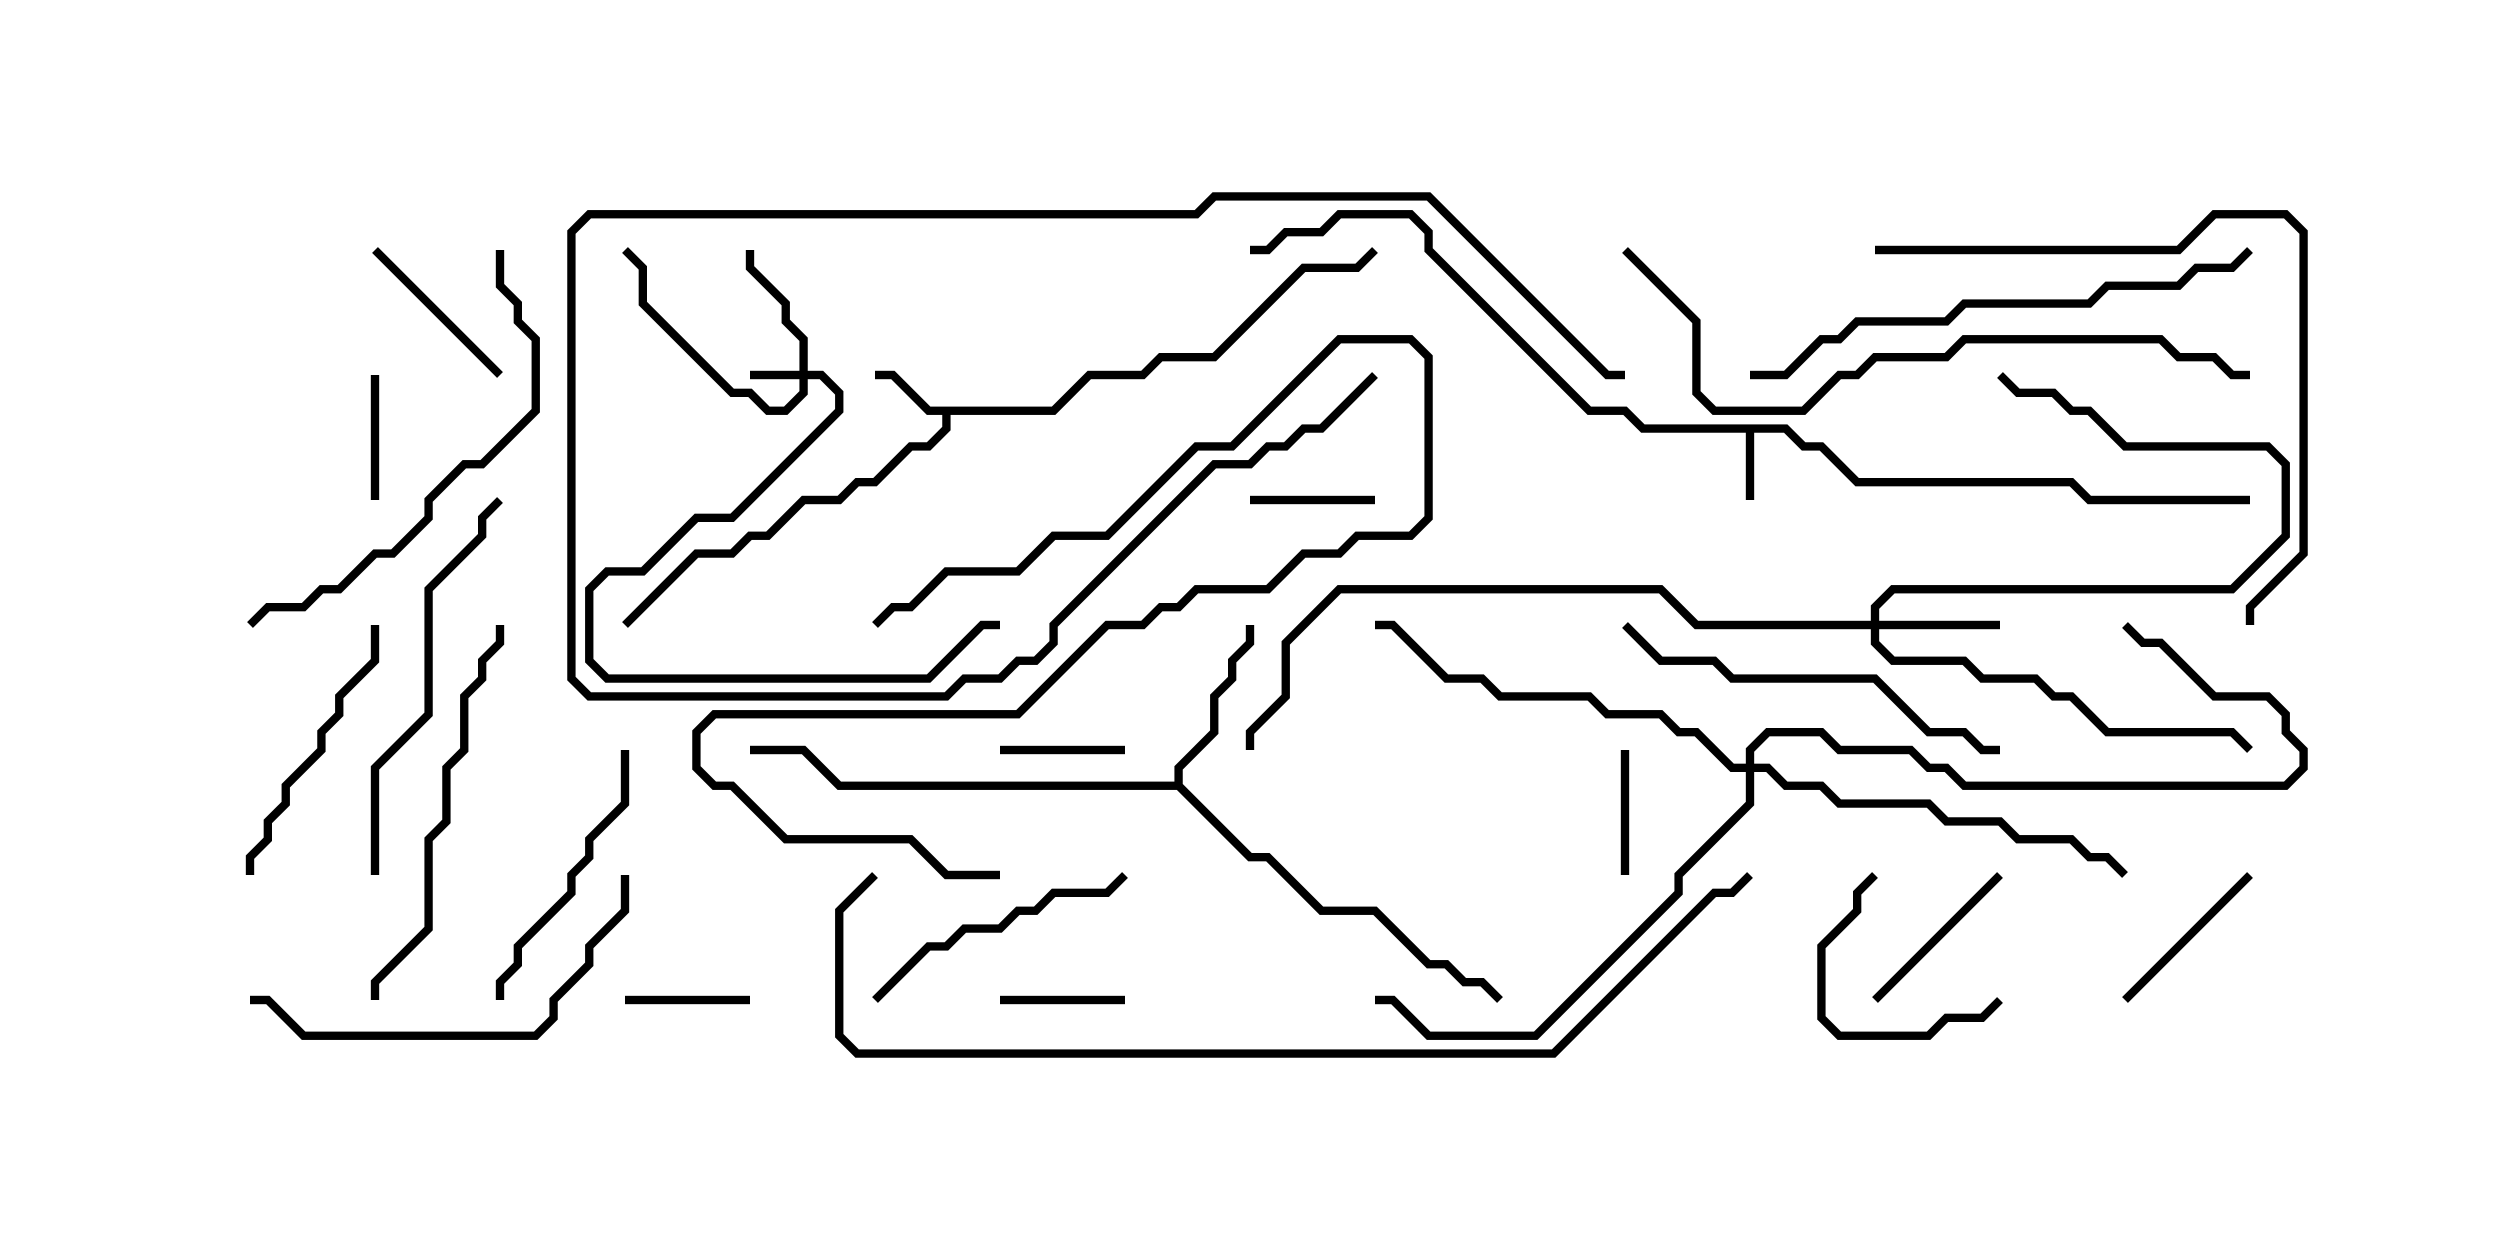 <svg version="1.1" width="30" height="15" xmlns="http://www.w3.org/2000/svg"><path d="M21.449,5.093L21.664,5.307L21.878,5.307L22.306,5.736L24.878,5.736L25.092,5.95L27,5.95L27,6.05L25.051,6.05L24.836,5.836L22.265,5.836L21.836,5.407L21.622,5.407L21.408,5.193L21.05,5.193L21.05,6L20.95,6L20.95,5.193L19.694,5.193L19.479,4.979L19.051,4.979L17.093,3.021L17.093,2.806L16.908,2.621L16.092,2.621L15.878,2.836L15.449,2.836L15.235,3.05L15,3.05L15,2.95L15.194,2.95L15.408,2.736L15.836,2.736L16.051,2.521L16.949,2.521L17.193,2.765L17.193,2.979L19.092,4.879L19.521,4.879L19.735,5.093z" stroke="none"/><path d="M12.622,4.879L13.051,4.45L13.694,4.45L13.908,4.236L14.551,4.236L15.622,3.164L16.265,3.164L16.465,2.965L16.535,3.035L16.306,3.264L15.664,3.264L14.592,4.336L13.949,4.336L13.735,4.55L13.092,4.55L12.664,4.979L11.407,4.979L11.407,5.164L11.164,5.407L10.949,5.407L10.521,5.836L10.306,5.836L10.092,6.05L9.664,6.05L9.235,6.479L9.021,6.479L8.806,6.693L8.378,6.693L7.535,7.535L7.465,7.465L8.336,6.593L8.765,6.593L8.979,6.379L9.194,6.379L9.622,5.95L10.051,5.95L10.265,5.736L10.479,5.736L10.908,5.307L11.122,5.307L11.307,5.122L11.307,4.979L11.122,4.979L10.694,4.55L10.5,4.55L10.5,4.45L10.735,4.45L11.164,4.879z" stroke="none"/><path d="M14.093,9.379L14.093,9.194L14.521,8.765L14.521,8.336L14.736,8.122L14.736,7.908L14.95,7.694L14.95,7.5L15.05,7.5L15.05,7.735L14.836,7.949L14.836,8.164L14.621,8.378L14.621,8.806L14.193,9.235L14.193,9.408L15.021,10.236L15.235,10.236L15.878,10.879L16.521,10.879L17.164,11.521L17.378,11.521L17.592,11.736L17.806,11.736L18.035,11.965L17.965,12.035L17.765,11.836L17.551,11.836L17.336,11.621L17.122,11.621L16.479,10.979L15.836,10.979L15.194,10.336L14.979,10.336L14.122,9.479L10.051,9.479L9.622,9.05L9,9.05L9,8.95L9.664,8.95L10.092,9.379z" stroke="none"/><path d="M9.593,4.45L9.593,4.092L9.379,3.878L9.379,3.664L8.95,3.235L8.95,3L9.05,3L9.05,3.194L9.479,3.622L9.479,3.836L9.693,4.051L9.693,4.45L9.878,4.45L10.121,4.694L10.121,4.949L8.806,6.264L8.378,6.264L7.735,6.907L7.306,6.907L7.121,7.092L7.121,7.908L7.306,8.093L11.122,8.093L11.765,7.45L12,7.45L12,7.55L11.806,7.55L11.164,8.193L7.265,8.193L7.021,7.949L7.021,7.051L7.265,6.807L7.694,6.807L8.336,6.164L8.765,6.164L10.021,4.908L10.021,4.735L9.836,4.55L9.693,4.55L9.693,4.735L9.449,4.979L9.194,4.979L8.979,4.764L8.765,4.764L7.664,3.664L7.664,3.235L7.465,3.035L7.535,2.965L7.764,3.194L7.764,3.622L8.806,4.664L9.021,4.664L9.235,4.879L9.408,4.879L9.593,4.694L9.593,4.55L9,4.55L9,4.45z" stroke="none"/><path d="M22.45,7.45L22.45,7.265L22.694,7.021L26.765,7.021L27.379,6.408L27.379,5.592L27.194,5.407L25.479,5.407L25.051,4.979L24.836,4.979L24.622,4.764L24.194,4.764L23.965,4.535L24.035,4.465L24.235,4.664L24.664,4.664L24.878,4.879L25.092,4.879L25.521,5.307L27.235,5.307L27.479,5.551L27.479,6.449L26.806,7.121L22.735,7.121L22.55,7.306L22.55,7.45L24,7.45L24,7.55L22.55,7.55L22.55,7.694L22.735,7.879L23.592,7.879L23.806,8.093L24.449,8.093L24.664,8.307L24.878,8.307L25.306,8.736L26.806,8.736L27.035,8.965L26.965,9.035L26.765,8.836L25.265,8.836L24.836,8.407L24.622,8.407L24.408,8.193L23.765,8.193L23.551,7.979L22.694,7.979L22.45,7.735L22.45,7.55L20.336,7.55L19.908,7.121L16.092,7.121L15.479,7.735L15.479,8.378L15.05,8.806L15.05,9L14.95,9L14.95,8.765L15.379,8.336L15.379,7.694L16.051,7.021L19.949,7.021L20.378,7.45z" stroke="none"/><path d="M20.95,9.164L20.95,8.979L21.194,8.736L21.878,8.736L22.092,8.95L22.949,8.95L23.164,9.164L23.378,9.164L23.592,9.379L27.408,9.379L27.593,9.194L27.593,9.021L27.379,8.806L27.379,8.592L27.194,8.407L26.551,8.407L25.908,7.764L25.694,7.764L25.465,7.535L25.535,7.465L25.735,7.664L25.949,7.664L26.592,8.307L27.235,8.307L27.479,8.551L27.479,8.765L27.693,8.979L27.693,9.235L27.449,9.479L23.551,9.479L23.336,9.264L23.122,9.264L22.908,9.05L22.051,9.05L21.836,8.836L21.235,8.836L21.05,9.021L21.05,9.164L21.235,9.164L21.449,9.379L21.878,9.379L22.092,9.593L23.164,9.593L23.378,9.807L24.021,9.807L24.235,10.021L24.878,10.021L25.092,10.236L25.306,10.236L25.535,10.465L25.465,10.535L25.265,10.336L25.051,10.336L24.836,10.121L24.194,10.121L23.979,9.907L23.336,9.907L23.122,9.693L22.051,9.693L21.836,9.479L21.408,9.479L21.194,9.264L21.05,9.264L21.05,9.664L20.193,10.521L20.193,10.735L18.449,12.479L17.122,12.479L16.694,12.05L16.5,12.05L16.5,11.95L16.735,11.95L17.164,12.379L18.408,12.379L20.093,10.694L20.093,10.479L20.95,9.622L20.95,9.264L20.765,9.264L20.336,8.836L20.122,8.836L19.908,8.621L19.265,8.621L19.051,8.407L17.979,8.407L17.765,8.193L17.336,8.193L16.694,7.55L16.5,7.55L16.5,7.45L16.735,7.45L17.378,8.093L17.806,8.093L18.021,8.307L19.092,8.307L19.306,8.521L19.949,8.521L20.164,8.736L20.378,8.736L20.806,9.164z" stroke="none"/><path d="M4.55,6L4.45,6L4.45,4.5L4.55,4.5z" stroke="none"/><path d="M12,12.05L12,11.95L13.5,11.95L13.5,12.05z" stroke="none"/><path d="M19.55,10.5L19.45,10.5L19.45,9L19.55,9z" stroke="none"/><path d="M16.5,5.95L16.5,6.05L15,6.05L15,5.95z" stroke="none"/><path d="M13.5,8.95L13.5,9.05L12,9.05L12,8.95z" stroke="none"/><path d="M9,11.95L9,12.05L7.5,12.05L7.5,11.95z" stroke="none"/><path d="M23.965,10.465L24.035,10.535L22.535,12.035L22.465,11.965z" stroke="none"/><path d="M6.035,4.465L5.965,4.535L4.465,3.035L4.535,2.965z" stroke="none"/><path d="M23.965,11.965L24.035,12.035L23.806,12.264L23.378,12.264L23.164,12.479L22.051,12.479L21.807,12.235L21.807,11.336L22.236,10.908L22.236,10.694L22.465,10.465L22.535,10.535L22.336,10.735L22.336,10.949L21.907,11.378L21.907,12.194L22.092,12.379L23.122,12.379L23.336,12.164L23.765,12.164z" stroke="none"/><path d="M25.535,12.035L25.465,11.965L26.965,10.465L27.035,10.535z" stroke="none"/><path d="M16.465,4.465L16.535,4.535L15.878,5.193L15.664,5.193L15.449,5.407L15.235,5.407L15.021,5.621L14.592,5.621L12.693,7.521L12.693,7.735L12.449,7.979L12.235,7.979L12.021,8.193L11.592,8.193L11.378,8.407L7.051,8.407L6.807,8.164L6.807,2.765L7.051,2.521L14.336,2.521L14.551,2.307L17.164,2.307L19.306,4.45L19.5,4.45L19.5,4.55L19.265,4.55L17.122,2.407L14.592,2.407L14.378,2.621L7.092,2.621L6.907,2.806L6.907,8.122L7.092,8.307L11.336,8.307L11.551,8.093L11.979,8.093L12.194,7.879L12.408,7.879L12.593,7.694L12.593,7.479L14.551,5.521L14.979,5.521L15.194,5.307L15.408,5.307L15.622,5.093L15.836,5.093z" stroke="none"/><path d="M12,10.45L12,10.55L11.336,10.55L10.908,10.121L9.408,10.121L8.765,9.479L8.551,9.479L8.307,9.235L8.307,8.765L8.551,8.521L12.194,8.521L13.265,7.45L13.694,7.45L13.908,7.236L14.122,7.236L14.336,7.021L15.194,7.021L15.622,6.593L16.051,6.593L16.265,6.379L16.908,6.379L17.093,6.194L17.093,4.306L16.908,4.121L16.092,4.121L14.806,5.407L14.378,5.407L13.306,6.479L12.664,6.479L12.235,6.907L11.378,6.907L10.949,7.336L10.735,7.336L10.535,7.535L10.465,7.465L10.694,7.236L10.908,7.236L11.336,6.807L12.194,6.807L12.622,6.379L13.265,6.379L14.336,5.307L14.765,5.307L16.051,4.021L16.949,4.021L17.193,4.265L17.193,6.235L16.949,6.479L16.306,6.479L16.092,6.693L15.664,6.693L15.235,7.121L14.378,7.121L14.164,7.336L13.949,7.336L13.735,7.55L13.306,7.55L12.235,8.621L8.592,8.621L8.407,8.806L8.407,9.194L8.592,9.379L8.806,9.379L9.449,10.021L10.949,10.021L11.378,10.45z" stroke="none"/><path d="M10.535,12.035L10.465,11.965L11.122,11.307L11.336,11.307L11.551,11.093L11.979,11.093L12.194,10.879L12.408,10.879L12.622,10.664L13.265,10.664L13.465,10.465L13.535,10.535L13.306,10.764L12.664,10.764L12.449,10.979L12.235,10.979L12.021,11.193L11.592,11.193L11.378,11.407L11.164,11.407z" stroke="none"/><path d="M6.05,12L5.95,12L5.95,11.765L6.164,11.551L6.164,11.336L6.807,10.694L6.807,10.479L7.021,10.265L7.021,10.051L7.45,9.622L7.45,9L7.55,9L7.55,9.664L7.121,10.092L7.121,10.306L6.907,10.521L6.907,10.735L6.264,11.378L6.264,11.592L6.05,11.806z" stroke="none"/><path d="M3.05,10.5L2.95,10.5L2.95,10.265L3.164,10.051L3.164,9.836L3.379,9.622L3.379,9.408L3.807,8.979L3.807,8.765L4.021,8.551L4.021,8.336L4.45,7.908L4.45,7.5L4.55,7.5L4.55,7.949L4.121,8.378L4.121,8.592L3.907,8.806L3.907,9.021L3.479,9.449L3.479,9.664L3.264,9.878L3.264,10.092L3.05,10.306z" stroke="none"/><path d="M7.45,10.5L7.55,10.5L7.55,10.949L7.121,11.378L7.121,11.592L6.693,12.021L6.693,12.235L6.449,12.479L3.622,12.479L3.194,12.05L3,12.05L3,11.95L3.235,11.95L3.664,12.379L6.408,12.379L6.593,12.194L6.593,11.979L7.021,11.551L7.021,11.336L7.45,10.908z" stroke="none"/><path d="M4.55,12L4.45,12L4.45,11.765L5.093,11.122L5.093,10.051L5.307,9.836L5.307,9.194L5.521,8.979L5.521,8.336L5.736,8.122L5.736,7.908L5.95,7.694L5.95,7.5L6.05,7.5L6.05,7.735L5.836,7.949L5.836,8.164L5.621,8.378L5.621,9.021L5.407,9.235L5.407,9.878L5.193,10.092L5.193,11.164L4.55,11.806z" stroke="none"/><path d="M19.465,7.535L19.535,7.465L19.949,7.879L20.592,7.879L20.806,8.093L22.521,8.093L23.164,8.736L23.592,8.736L23.806,8.95L24,8.95L24,9.05L23.765,9.05L23.551,8.836L23.122,8.836L22.479,8.193L20.765,8.193L20.551,7.979L19.908,7.979z" stroke="none"/><path d="M4.55,10.5L4.45,10.5L4.45,9.194L5.093,8.551L5.093,7.051L5.736,6.408L5.736,6.194L5.965,5.965L6.035,6.035L5.836,6.235L5.836,6.449L5.193,7.092L5.193,8.592L4.55,9.235z" stroke="none"/><path d="M5.95,3L6.05,3L6.05,3.408L6.264,3.622L6.264,3.836L6.479,4.051L6.479,4.949L5.806,5.621L5.592,5.621L5.193,6.021L5.193,6.235L4.735,6.693L4.521,6.693L4.092,7.121L3.878,7.121L3.664,7.336L3.235,7.336L3.035,7.535L2.965,7.465L3.194,7.236L3.622,7.236L3.836,7.021L4.051,7.021L4.479,6.593L4.694,6.593L5.093,6.194L5.093,5.979L5.551,5.521L5.765,5.521L6.379,4.908L6.379,4.092L6.164,3.878L6.164,3.664L5.95,3.449z" stroke="none"/><path d="M21,4.55L21,4.45L21.408,4.45L21.836,4.021L22.051,4.021L22.265,3.807L23.336,3.807L23.551,3.593L25.051,3.593L25.265,3.379L26.122,3.379L26.336,3.164L26.765,3.164L26.965,2.965L27.035,3.035L26.806,3.264L26.378,3.264L26.164,3.479L25.306,3.479L25.092,3.693L23.592,3.693L23.378,3.907L22.306,3.907L22.092,4.121L21.878,4.121L21.449,4.55z" stroke="none"/><path d="M22.5,3.05L22.5,2.95L26.122,2.95L26.551,2.521L27.449,2.521L27.693,2.765L27.693,6.664L27.05,7.306L27.05,7.5L26.95,7.5L26.95,7.265L27.593,6.622L27.593,2.806L27.408,2.621L26.592,2.621L26.164,3.05z" stroke="none"/><path d="M19.465,3.035L19.535,2.965L20.407,3.836L20.407,4.694L20.592,4.879L21.622,4.879L22.051,4.45L22.265,4.45L22.479,4.236L23.336,4.236L23.551,4.021L25.949,4.021L26.164,4.236L26.592,4.236L26.806,4.45L27,4.45L27,4.55L26.765,4.55L26.551,4.336L26.122,4.336L25.908,4.121L23.592,4.121L23.378,4.336L22.521,4.336L22.306,4.55L22.092,4.55L21.664,4.979L20.551,4.979L20.307,4.735L20.307,3.878z" stroke="none"/><path d="M10.465,10.465L10.535,10.535L10.121,10.949L10.121,12.408L10.306,12.593L18.622,12.593L20.551,10.664L20.765,10.664L20.965,10.465L21.035,10.535L20.806,10.764L20.592,10.764L18.664,12.693L10.265,12.693L10.021,12.449L10.021,10.908z" stroke="none"/></svg>